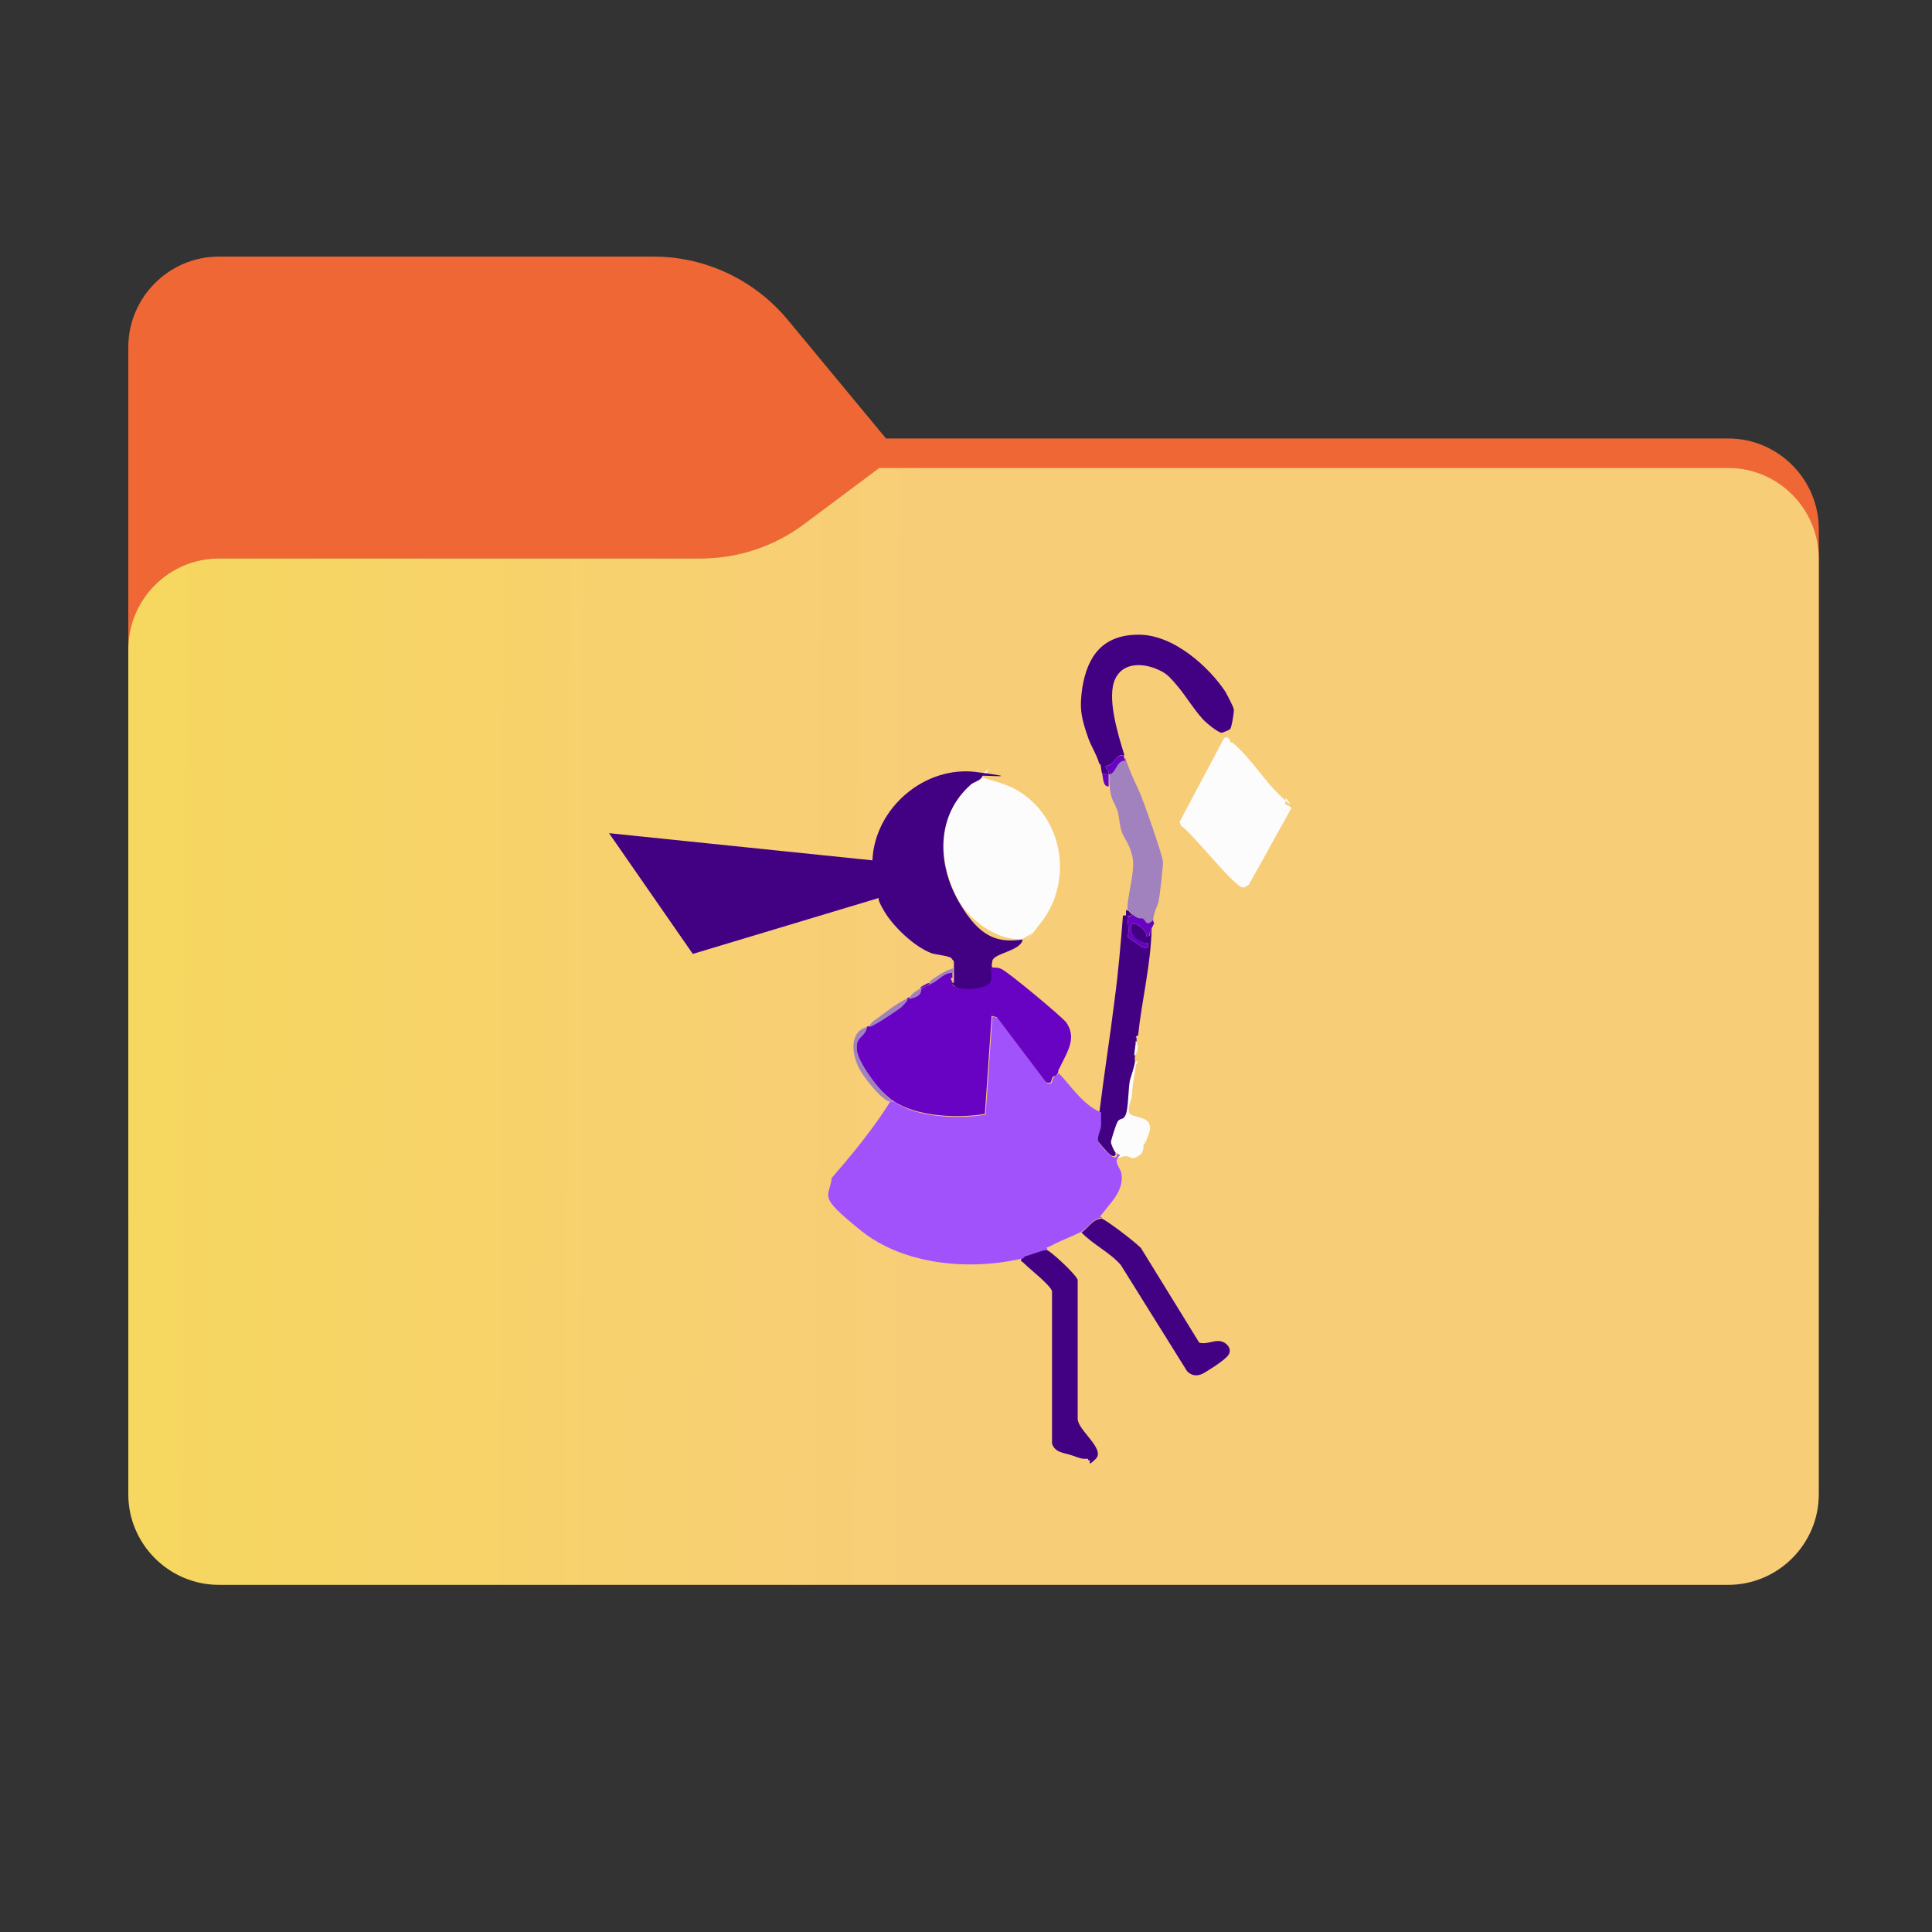 <?xml version="1.0" encoding="UTF-8"?>
<svg id="_图层_1" data-name="图层_1" xmlns="http://www.w3.org/2000/svg" width="256" height="256" version="1.1" xmlns:xlink="http://www.w3.org/1999/xlink" viewBox="0 0 256 256">
  <rect x="0" y="0" width="256" height="256" fill="#333333" stroke="none"/>
  <!-- Generator: Adobe Illustrator 29.3.1, SVG Export Plug-In . SVG Version: 2.1.0 Build 151)  -->
  <defs>
    <style>
      .st0 {
        fill-opacity: .3;
      }

      .st0, .st1, .st2 {
        fill-rule: evenodd;
      }

      .st3 {
        fill: #fcfcfc;
      }

      .st1 {
        fill: url(#_未命名的渐变_8);
      }

      .st2 {
        fill: #ef6735;
      }

      .st4 {
        fill: #a182be;
      }

      .st5 {
        fill: #6803c3;
      }

      .st6 {
        fill: #a152fb;
      }

      .st7 {
        fill: #420183;
      }
    </style>
    <linearGradient id="_未命名的渐变_8" data-name="未命名的渐变 8" x1="124.1" y1="632" x2="-33.2" y2="631.3" gradientTransform="translate(0 -496)" gradientUnits="userSpaceOnUse">
      <stop offset="0" stop-color="#f8cd78"/>
      <stop offset="1" stop-color="#f5dc53"/>
    </linearGradient>
  </defs>
  <path class="st2" d="M104.4,42.4c-4.4-5.3-10.9-8.4-17.8-8.4H29c-6.6,0-12,5.4-12,12v114c0,6.6,5.4,12,12,12h200c6.6,0,12-5.4,12-12v-89.9c0-6.6-5.4-12-12-12h-111.6l-13-15.7Z"/>
  <path class="st0" d="M92.8,74c5,0,9.8-1.6,13.8-4.6l9.9-7.4h112.5c6.6,0,12,5.4,12,12v86c0,6.6-5.4,12-12,12H29c-6.6,0-12-5.4-12-12v-74c0-6.6,5.4-12,12-12h63.8Z"/>
  <path class="st1" d="M92.8,74c5,0,9.8-1.6,13.8-4.6l9.9-7.4h112.5c6.6,0,12,5.4,12,12v124c0,6.6-5.4,12-12,12H29c-6.6,0-12-5.4-12-12v-112c0-6.6,5.4-12,12-12h63.8Z"/>
  <g>
    <path class="st3" d="M130.1,103c2.5.8,4,1,6.1,2.7,4.9,4,5.7,11.5,1.7,16.6s-1,1.2-1.1,1.3-1.2.8-1.3.8c-3.1.4-7-2.4-8.5-5.1-2.8-5.1-2.9-11.4,1.6-15.4s1.2-.4,1.5-1Z"/>
    <path class="st3" d="M163.3,98.4c2.5,2.1,4.1,4.9,6.4,7.1s.6.1.6.2c.1.1,0,.6,0,.8s.7.2.8.6l-5.6,10.1c-.2.2-.6.4-.8.4-1.1,0-6.7-7.2-8.2-8.2l-.2-.5,5.9-11.1c.7-.3.7.3.9.6Z"/>
    <path class="st3" d="M150.3,140.6c.8,0,.3.2.2.6-.2,1.6-.4,2.1-.5,3.8,0,.8-.6,1.5-.4,2.4s3.6.2,2.6,2.9-.5.5-.6.8c-.2.7.2,1.5-.8,2.1s-.9,0-1.6,0-.6.2-.9.2,0-.4-.1-.5c-.2-.2-.4-.2-.4-.2-.2-.3-.6-1.1-.6-1.4s.8-2.6.9-2.7c.3-.5.9-.6,1.1-1,.3-.9.3-3.3.5-4.4s.5-1.8.7-2.6Z"/>
    <g>
      <path class="st7" d="M138.6,165.6c.5,0,4.1,3.4,4.2,4v18.4c0,1.5,3.7,4,2.4,5.3s-.6.1-.8.2h-.2c0-.1,0-.2-.1-.2-.2,0-.4,0-.6,0-.5-.1-1-.3-1.6-.5-.9-.3-2.1-.3-2.5-1.5v-20.2c-.2-.8-2.9-2.9-3.6-3.6s-.6-.2-.4-.8c0,0,.2-.3.4-.3.6-.2,2.2-.8,2.7-.8Z"/>
      <path class="st7" d="M145.8,161.4c.5,0,4.8,3.3,5.4,4l7.7,12.5c.9.3,1.8-.3,2.7-.2s1.7,1,1.2,1.8-3.2,2.4-3.4,2.5c-.8.4-1.5.3-2.1-.3l-8.8-14.1c-1.5-1.7-3.7-2.7-5.2-4.3.7-.4,1.6-1.9,2.7-1.8Z"/>
      <g>
        <path class="st7" d="M145.6,101c-.3-1-1.1-2.3-1.4-3.2-.9-2.6-1.2-3.8-.8-6.6.7-4.4,2.8-7.1,7.5-7.1s9.4,4.4,11.5,7.6c.2.4,1.1,2,1.1,2.4s-.3,2.3-.5,2.5-1.1.5-1.1.5c-.5,0-2.2-1.4-2.6-1.9-1.1-1.2-2.2-3-3.2-4.2s-1.4-1.6-2.1-2c-2-1.1-5-1.5-6.2.9s.3,7.3,1.2,10.2c-1.3-.3-1.2,1.3-2.5,1.4,0,.7.4.1.4,1.1-.3,0-.6,0-.9-.2-.1-.4-.1-.9-.2-1.1l-.2-.2Z"/>
        <path class="st7" d="M150.1,121.2c-.2.2-.5.1-.7.2,0,1,.3,1.8,0,2.8.8.3,2.9,2.5,2.7.8-1.1,0-2.6-1-2.2-2.5.5-.5,2.2.9,2,1.6.7.1.3-.5.7-1.1-.1,4.8-1.3,9.5-1.8,14.2-.1,0-.2.1-.2.2,0,.1,0,.3,0,.5,0,.7-.1,1.4-.2,2s0,.5,0,.7c-.1.8-.5,1.9-.7,2.6-.2,1.2-.2,3.5-.5,4.4s-.8.5-1.1,1-.9,2.6-.9,2.7c0,.3.4,1.2.6,1.4.1.6-.3.6-.7.3s-1.7-1.8-1.8-2.1c-.1-.6.3-1.4.4-2s0-1.1,0-1.7c.6-4.9,1.4-9.9,2-14.8.5-3.7.8-7.4,1.1-11.1.1,0,.3,0,.4,0,0-.2,0-.5,0-.7.4,0,.5.3.7.5Z"/>
        <path class="st4" d="M149.2,100.7c.5,1.4,1,2.6,1.6,3.8s3.3,9,3.3,9.7-.4,4.5-.6,5.3-.6,1.3-.7,2.4c-.9,1-1.3-.2-1.4-.2-.4-.1-.4.2-1.3-.5s-.2-.5-.7-.5c-.1-1.9,1-5,.7-6.9s-1.2-2.7-1.5-3.7-.3-1.9-.5-2.6c-.6-1.6-.9-1.4-1.1-3.6,0-.5,0-1.1,0-1.6,1,0,1.1-1.9,2.2-1.8Z"/>
        <path class="st5" d="M150.1,121.2c.9.7.9.4,1.3.5s.4,1.2,1.4.2c0,.6.4,0-.2,1.1s0,1.3-.7,1.1c.2-.7-1.5-2.1-2-1.6-.4,1.4,1.1,2.4,2.2,2.5.2,1.7-1.9-.5-2.7-.8.3-1,0-1.8,0-2.8.2,0,.5,0,.7-.2Z"/>
        <path class="st5" d="M148.9,100.1c0,.2.1.5.2.7-1.2-.1-1.2,1.8-2.2,1.8,0,.5,0,1.1,0,1.6-.8.1-.7-1.3-.9-1.8.3.2.6.2.9.2,0-1-.4-.4-.4-1.1,1.2,0,1.1-1.6,2.5-1.4Z"/>
        <path class="st3" d="M150.3,139.9c0-.7.2-1.4.2-2,.4.5.3,1.6-.2,2Z"/>
        <path class="st3" d="M150.5,137.5c0-.1.1-.2.2-.2,0,.1-.1.2-.2.2Z"/>
        <path class="st5" d="M145.8,101.2c0,0-.2-.1-.2-.2l.2.2Z"/>
      </g>
      <g>
        <path class="st6" d="M118.5,146c3,2.1,8.5,2.3,12.1,1.7l.9-13,.7.2,6.5,8.6c.9.3.6-.3.9-.7s.6-.3.7-.6c1.7,1.8,3.2,4.2,5.6,5.2,0,.5,0,1.1,0,1.7s-.5,1.4-.4,2,1.5,1.9,1.8,2.1.8.3.7-.3c0,0,.3,0,.4.2-1,.8,0,1.5.2,2.4.3,2.1-1.1,3.5-2.2,4.9s-.5.5-.4,1c-1-.1-2,1.4-2.7,1.8s-2.8,1.2-3.9,1.8-.7,0-.6.6c-.5,0-2,.6-2.7.8s-.4.3-.4.3c-7,1.7-15.9,1-21.7-3.7s-4.1-4.2-3.8-6.9c2.5-2.9,5-5.9,7.1-9.1s.4-.8.5-1.2c.3.2.6.2.9.2Z"/>
        <path class="st7" d="M130.1,103c-.3.5-1.1.6-1.5,1-4.5,4-4.5,10.3-1.6,15.4s5.4,5.5,8.5,5.1c-.2,1.5-3.8,1.8-4,2.8s0,.7,0,1c0,.9.3,1.9-.6,2.4s-3.4.8-4.4,0-.1-.4-.1-.5v-1.4c0-.2,0-.5,0-.7s0-.5,0-.7l-.4-.5c-.6-.3-2-.4-2.6-.6-2.3-.9-5-3.5-6.2-5.5s-.6-1.7-.8-1.8l-24.6,7.4-11.1-16,34.9,3.6c.3-6.9,6.9-12.6,13.8-11.7s.7.4.8.5Z"/>
        <path class="st5" d="M131.5,128.2c.5,0,.8,0,1.2.2.9.4,8,6.3,8.6,7.1,1.3,1.9.3,3.6-.6,5.4s-.3.6-.5,1.2-.5.4-.7.6c-.3.4,0,1-.9.7l-6.5-8.6-.7-.2-.9,13c-3.5.6-9,.4-12.1-1.7-1.8-1.2-4.9-4.8-4.9-7.1s1-1.5,1.4-2.8c0,0,.2,0,.2,0,1-.4,3.2-1.9,4.2-2.6s.9-.9.9-1.2c0,0,.2,0,.2,0,.5-.2,1-.2,1.4-.7s.1-.6.2-.7.7-.4.9-.5.5,0,.7-.3c.9-.5,1.5-1.3,2.6-1.3v.9h-.2c0,.3.2.4.2.5s-.1.3.1.5c1,.7,3.4.5,4.4,0s.6-1.5.6-2.4Z"/>
        <path class="st4" d="M114.9,136.1c-.3,1.4-1.4,1.2-1.4,2.8s3.1,5.9,4.9,7.1c-.3,0-.6,0-.9-.2-1.1-.6-3.1-3.1-3.7-4.3-.9-1.8-1.3-4.7,1-5.4Z"/>
        <path class="st4" d="M120.3,132.3c0,.3-.7,1-.9,1.2-1,.7-3.3,2.3-4.2,2.6,0-.5.8-1,1.1-1.2,1.1-.8,2.8-2.2,4-2.6Z"/>
        <path class="st4" d="M126.3,128.2c0,.2,0,.5,0,.7-1.2,0-1.7.8-2.6,1.3s-.6.2-.7.3-.8.4-.9.5c0,0,0,.4-.2.7-.4.5-.9.5-1.4.7,0-.6.9-1.1,1.4-1.4s1-.4,1.1-.4,0-.5.5-.8c.9-.6,1.9-1.3,2.9-1.5Z"/>
        <path class="st4" d="M126.3,127.6s-.4-.4-.4-.5l.4.5Z"/>
        <path class="st4" d="M126.3,130.3c0,0-.2-.1-.2-.3h.2c0-.1,0,.3,0,.3Z"/>
      </g>
    </g>
  </g>
</svg>